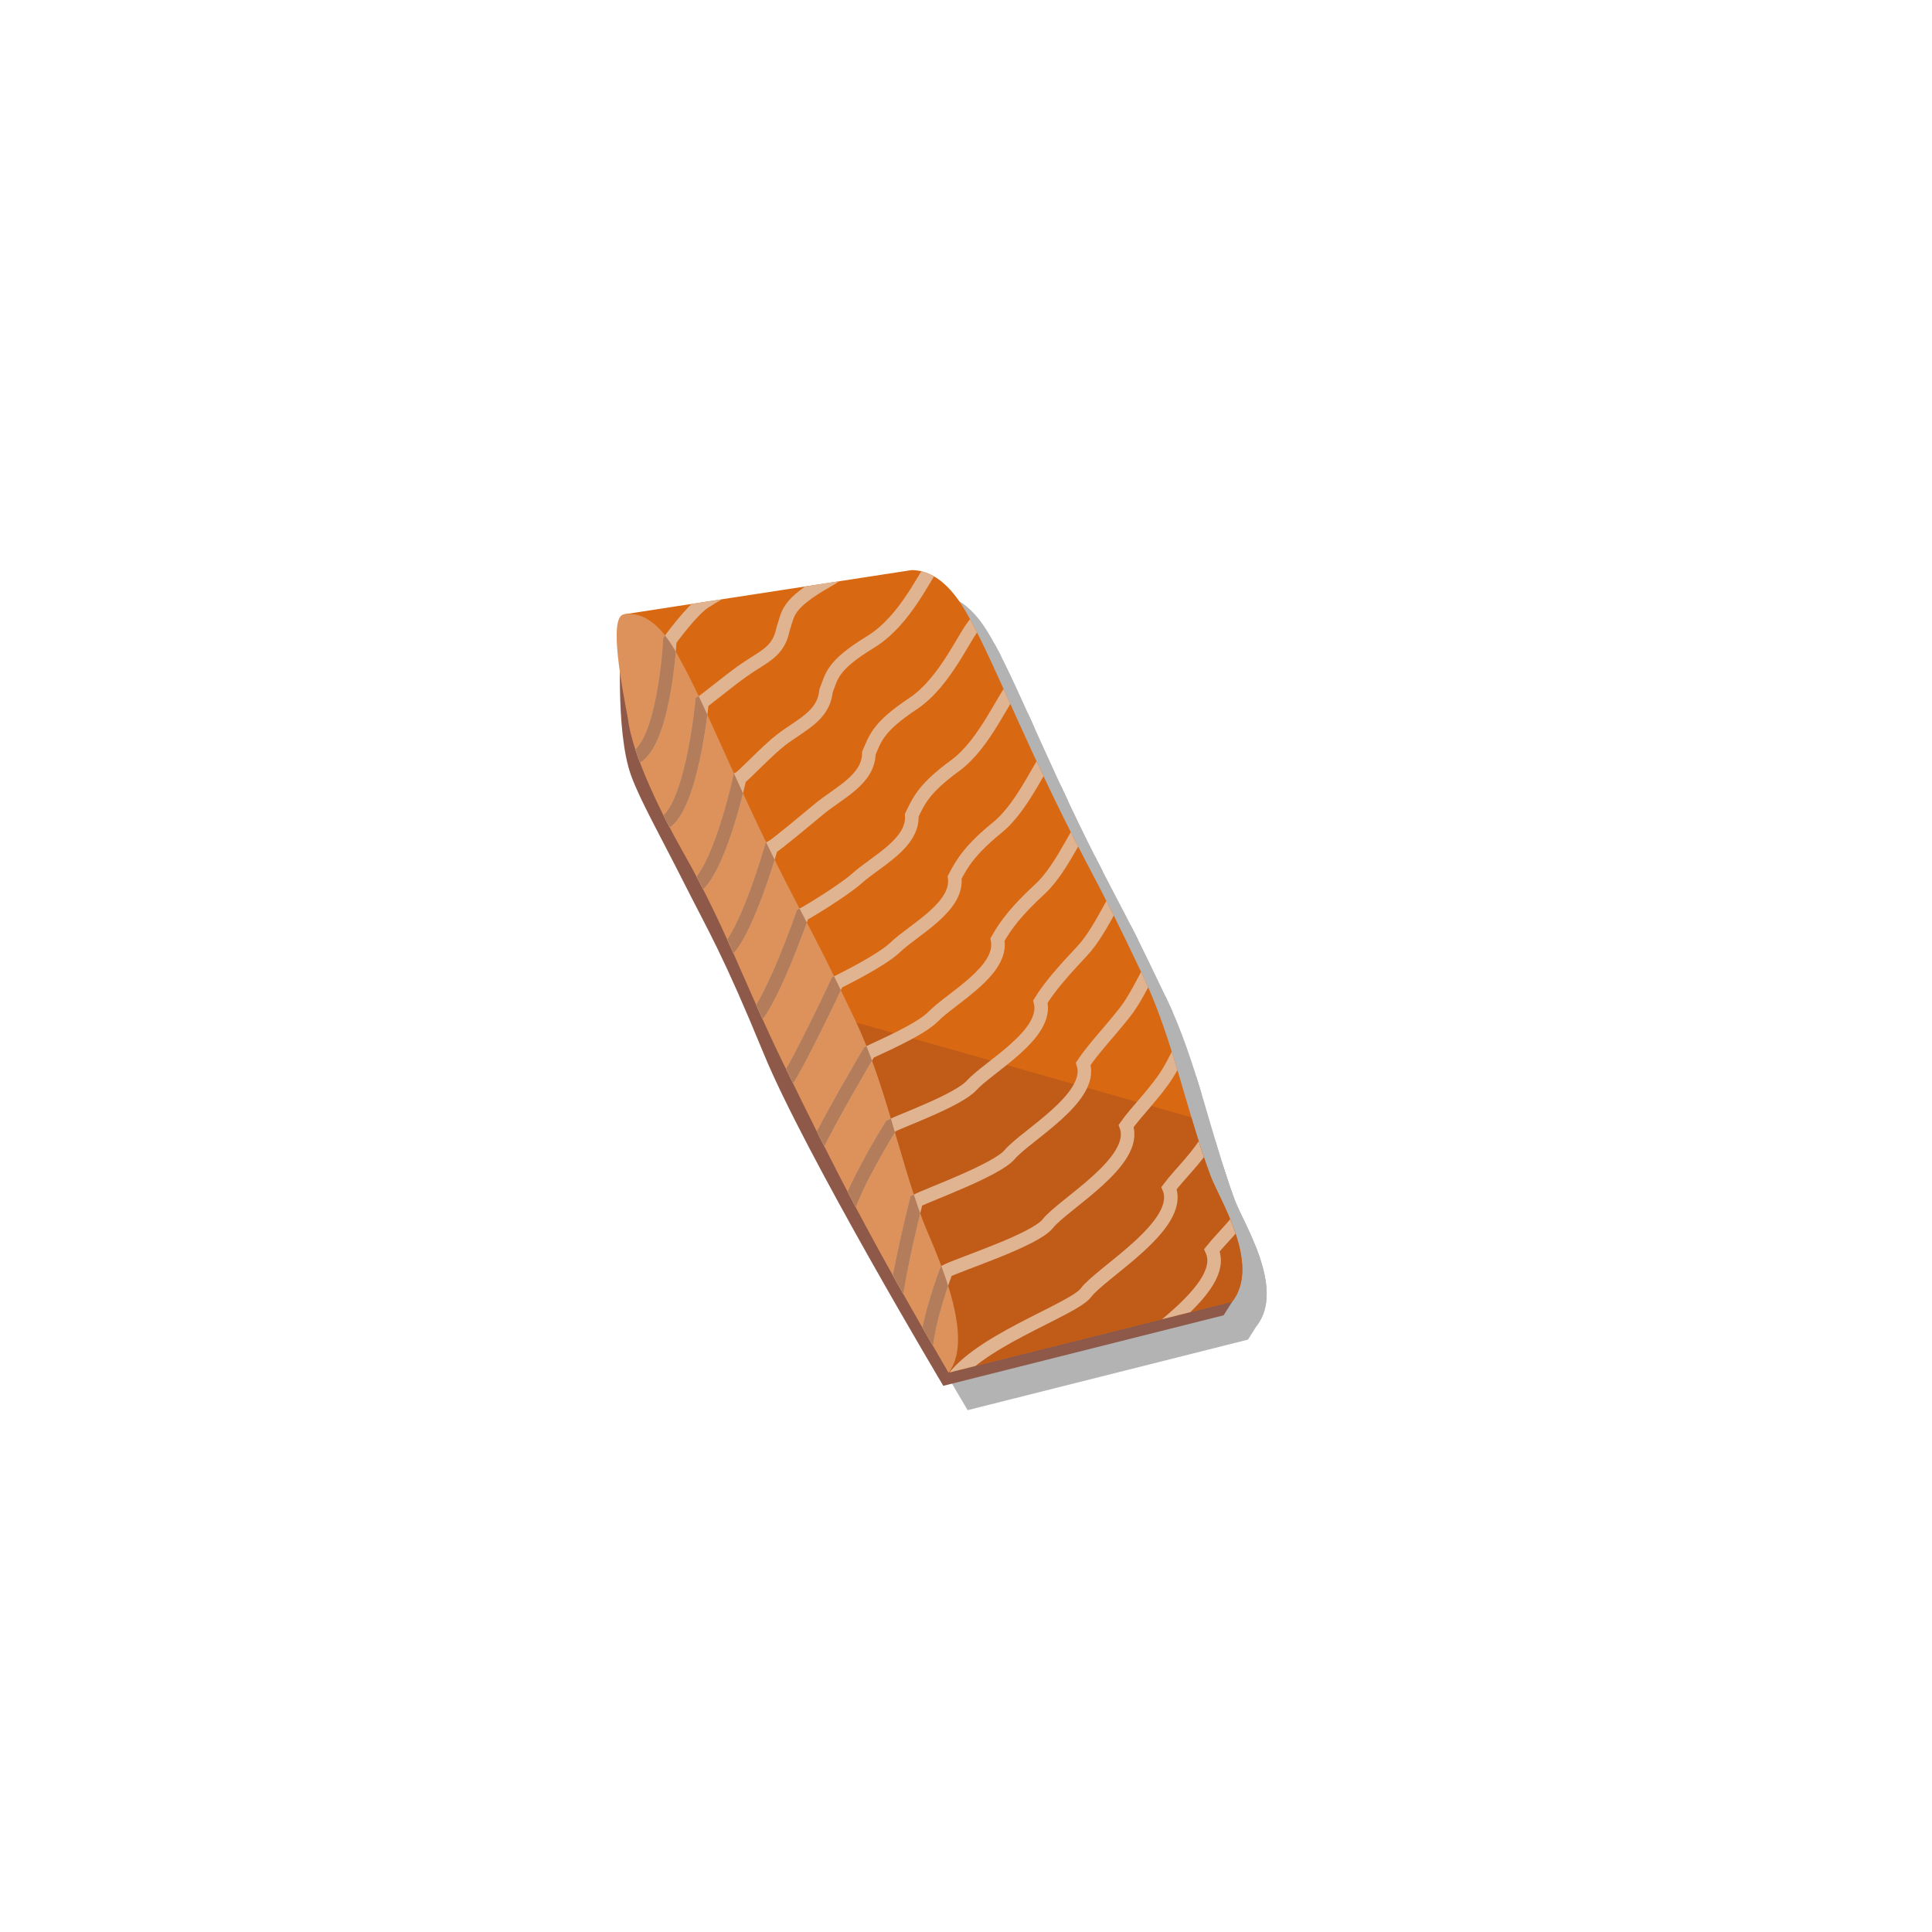 <?xml version="1.0" encoding="utf-8"?>
<!-- Generator: Adobe Illustrator 16.0.0, SVG Export Plug-In . SVG Version: 6.00 Build 0)  -->
<!DOCTYPE svg PUBLIC "-//W3C//DTD SVG 1.1//EN" "http://www.w3.org/Graphics/SVG/1.1/DTD/svg11.dtd">
<svg version="1.1" id="Ebene_1" xmlns="http://www.w3.org/2000/svg" xmlns:xlink="http://www.w3.org/1999/xlink" x="0px" y="0px"
	 width="450px" height="450px" viewBox="0 0 450 450" enable-background="new 0 0 450 450" xml:space="preserve">
<g>
	<g opacity="0.3">
		<g>
			<defs>
				<path id="SVGID_1_" d="M150.969,148.763l67.041-10.31c7.537,0.053,11.908,8.371,13.68,11.578
					c5.754,10.417,13.938,31.479,26.24,55.012c7.033,13.445,7.033,13.445,13.828,27.624c7.051,14.707,10.174,31.506,15.85,46.841
					c2.01,5.435,11.863,20.628,5.076,29.338l-66.08,16.548c-18.17-31.064-26.471-47.326-38.756-72.571
					c-8.408-17.281-13.396-31.646-22.891-48.343c-5.117-8.995-12.049-23.025-13.016-31.343
					C150.59,165.938,147.326,149.325,150.969,148.763z"/>
			</defs>
			<clipPath id="SVGID_2_">
				<use xlink:href="#SVGID_1_"  overflow="visible"/>
			</clipPath>
		</g>
		<g>
			<defs>
				<path id="SVGID_3_" d="M151.942,173.137c-1.352-7.199-4.615-23.813-0.973-24.374c7.482-1.149,11.91,8.373,13.682,11.578
					c5.752,10.418,13.936,31.479,26.24,55.013c7.033,13.444,7.033,13.444,13.828,27.625c7.051,14.705,10.176,31.505,15.85,46.84
					c2.008,5.434,12.822,26.863,6.035,35.575c-18.17-31.064-26.471-47.326-38.756-72.571c-8.408-17.281-13.396-31.646-22.891-48.343
					C159.84,195.485,152.908,181.455,151.942,173.137z"/>
			</defs>
			<clipPath id="SVGID_4_">
				<use xlink:href="#SVGID_3_"  overflow="visible"/>
			</clipPath>
			<g clip-path="url(#SVGID_4_)">
				<defs>
					<path id="SVGID_5_" d="M150.969,148.763l67.041-10.31c7.537,0.053,11.908,8.371,13.68,11.578
						c5.754,10.417,13.938,31.479,26.24,55.012c7.033,13.445,7.033,13.445,13.828,27.624c7.051,14.707,10.174,31.506,15.85,46.841
						c2.01,5.435,11.863,20.628,5.076,29.338l-66.08,16.548c-18.17-31.064-26.471-47.326-38.756-72.571
						c-8.408-17.281-13.396-31.646-22.891-48.343c-5.117-8.995-12.049-23.025-13.016-31.343
						C150.59,165.938,147.326,149.325,150.969,148.763z"/>
				</defs>
				<clipPath id="SVGID_6_">
					<use xlink:href="#SVGID_5_"  overflow="visible"/>
				</clipPath>
			</g>
		</g>
		<g>
			<defs>
				<path id="SVGID_7_" d="M150.969,148.763l67.041-10.31c7.537,0.053,11.908,8.371,13.68,11.578
					c5.754,10.417,13.938,31.479,26.24,55.012c7.033,13.445,7.033,13.445,13.828,27.624c7.051,14.707,10.174,31.506,15.85,46.841
					c2.01,5.435,11.863,20.628,5.076,29.338l-66.08,16.548c-18.17-31.064-26.471-47.326-38.756-72.571
					c-8.408-17.281-13.396-31.646-22.891-48.343c-5.117-8.995-12.049-23.025-13.016-31.343
					C150.59,165.938,147.326,149.325,150.969,148.763z"/>
			</defs>
			<clipPath id="SVGID_8_">
				<use xlink:href="#SVGID_7_"  overflow="visible"/>
			</clipPath>
		</g>
		<g>
			<defs>
				<path id="SVGID_9_" d="M151.942,173.137c-1.352-7.199-4.615-23.813-0.973-24.374c7.482-1.149,11.91,8.373,13.682,11.578
					c5.752,10.418,13.936,31.479,26.24,55.013c7.033,13.444,7.033,13.444,13.828,27.625c7.051,14.705,10.176,31.505,15.85,46.84
					c2.008,5.434,12.822,26.863,6.035,35.575c-18.17-31.064-26.471-47.326-38.756-72.571c-8.408-17.281-13.396-31.646-22.891-48.343
					C159.84,195.485,152.908,181.455,151.942,173.137z"/>
			</defs>
			<clipPath id="SVGID_10_">
				<use xlink:href="#SVGID_9_"  overflow="visible"/>
			</clipPath>
			<g clip-path="url(#SVGID_10_)">
				<defs>
					<path id="SVGID_11_" d="M150.969,148.763l67.041-10.31c7.537,0.053,11.908,8.371,13.68,11.578
						c5.754,10.417,13.938,31.479,26.24,55.012c7.033,13.445,7.033,13.445,13.828,27.624c7.051,14.707,10.174,31.506,15.85,46.841
						c2.01,5.435,11.863,20.628,5.076,29.338l-66.08,16.548c-18.17-31.064-26.471-47.326-38.756-72.571
						c-8.408-17.281-13.396-31.646-22.891-48.343c-5.117-8.995-12.049-23.025-13.016-31.343
						C150.59,165.938,147.326,149.325,150.969,148.763z"/>
				</defs>
				<clipPath id="SVGID_12_">
					<use xlink:href="#SVGID_11_"  overflow="visible"/>
				</clipPath>
			</g>
		</g>
		<g>
			<defs>
				<path id="SVGID_13_" d="M150.969,148.763l67.041-10.31c7.537,0.053,11.908,8.371,13.68,11.578
					c5.754,10.417,13.938,31.479,26.24,55.012c7.033,13.445,7.033,13.445,13.828,27.624c7.051,14.707,10.174,31.506,15.85,46.841
					c2.01,5.435,11.863,20.628,5.076,29.338l-66.08,16.548c-18.17-31.064-26.471-47.326-38.756-72.571
					c-8.408-17.281-13.396-31.646-22.891-48.343c-5.117-8.995-12.049-23.025-13.016-31.343
					C150.59,165.938,147.326,149.325,150.969,148.763z"/>
			</defs>
			<clipPath id="SVGID_14_">
				<use xlink:href="#SVGID_13_"  overflow="visible"/>
			</clipPath>
		</g>
		<g>
			<defs>
				<path id="SVGID_15_" d="M151.942,173.137c-1.352-7.199-4.615-23.813-0.973-24.374c7.482-1.149,11.91,8.373,13.682,11.578
					c5.752,10.418,13.936,31.479,26.24,55.013c7.033,13.444,7.033,13.444,13.828,27.625c7.051,14.705,10.176,31.505,15.85,46.84
					c2.008,5.434,12.822,26.863,6.035,35.575c-18.17-31.064-26.471-47.326-38.756-72.571c-8.408-17.281-13.396-31.646-22.891-48.343
					C159.84,195.485,152.908,181.455,151.942,173.137z"/>
			</defs>
			<clipPath id="SVGID_16_">
				<use xlink:href="#SVGID_15_"  overflow="visible"/>
			</clipPath>
			<g clip-path="url(#SVGID_16_)">
				<defs>
					<path id="SVGID_17_" d="M150.969,148.763l67.041-10.31c7.537,0.053,11.908,8.371,13.68,11.578
						c5.754,10.417,13.938,31.479,26.24,55.012c7.033,13.445,7.033,13.445,13.828,27.624c7.051,14.707,10.174,31.506,15.85,46.841
						c2.01,5.435,11.863,20.628,5.076,29.338l-66.08,16.548c-18.17-31.064-26.471-47.326-38.756-72.571
						c-8.408-17.281-13.396-31.646-22.891-48.343c-5.117-8.995-12.049-23.025-13.016-31.343
						C150.59,165.938,147.326,149.325,150.969,148.763z"/>
				</defs>
				<clipPath id="SVGID_18_">
					<use xlink:href="#SVGID_17_"  overflow="visible"/>
				</clipPath>
			</g>
		</g>
		<g>
			<defs>
				<path id="SVGID_19_" d="M150.969,148.763l67.041-10.31c7.537,0.053,11.908,8.371,13.68,11.578
					c5.754,10.417,13.938,31.479,26.24,55.012c7.033,13.445,7.033,13.445,13.828,27.624c7.051,14.707,10.174,31.506,15.85,46.841
					c2.01,5.435,11.863,20.628,5.076,29.338l-66.08,16.548c-18.17-31.064-26.471-47.326-38.756-72.571
					c-8.408-17.281-13.396-31.646-22.891-48.343c-5.117-8.995-12.049-23.025-13.016-31.343
					C150.59,165.938,147.326,149.325,150.969,148.763z"/>
			</defs>
			<clipPath id="SVGID_20_">
				<use xlink:href="#SVGID_19_"  overflow="visible"/>
			</clipPath>
		</g>
		<g>
			<defs>
				<path id="SVGID_21_" d="M151.942,173.137c-1.352-7.199-4.615-23.813-0.973-24.374c7.482-1.149,11.91,8.373,13.682,11.578
					c5.752,10.418,13.936,31.479,26.24,55.013c7.033,13.444,7.033,13.444,13.828,27.625c7.051,14.705,10.176,31.505,15.85,46.84
					c2.008,5.434,12.822,26.863,6.035,35.575c-18.17-31.064-26.471-47.326-38.756-72.571c-8.408-17.281-13.396-31.646-22.891-48.343
					C159.84,195.485,152.908,181.455,151.942,173.137z"/>
			</defs>
			<clipPath id="SVGID_22_">
				<use xlink:href="#SVGID_21_"  overflow="visible"/>
			</clipPath>
			<g clip-path="url(#SVGID_22_)">
				<defs>
					<path id="SVGID_23_" d="M150.969,148.763l67.041-10.31c7.537,0.053,11.908,8.371,13.68,11.578
						c5.754,10.417,13.938,31.479,26.24,55.012c7.033,13.445,7.033,13.445,13.828,27.624c7.051,14.707,10.174,31.506,15.85,46.841
						c2.01,5.435,11.863,20.628,5.076,29.338l-66.08,16.548c-18.17-31.064-26.471-47.326-38.756-72.571
						c-8.408-17.281-13.396-31.646-22.891-48.343c-5.117-8.995-12.049-23.025-13.016-31.343
						C150.59,165.938,147.326,149.325,150.969,148.763z"/>
				</defs>
				<clipPath id="SVGID_24_">
					<use xlink:href="#SVGID_23_"  overflow="visible"/>
				</clipPath>
			</g>
		</g>
		<path d="M292.684,308.846l-2.008,3.181l-65.295,16.427c0,0-32.256-54.085-41.818-77.349
			c-9.563-23.265-12.707-28.155-18.449-39.546c-5.742-11.392-10.318-19.42-12.432-25.197c-3.832-10.507-2.354-32.68-2.354-32.68
			L292.684,308.846z"/>
		<path d="M218.01,138.454c7.537,0.053,11.908,8.371,13.68,11.578c5.754,10.417,13.938,31.479,26.24,55.012
			c7.033,13.445,7.033,13.445,13.828,27.624c7.051,14.707,10.174,31.506,15.85,46.841c2.01,5.435,11.863,20.628,5.076,29.338
			l-66.08,16.548l-75.635-176.631L218.01,138.454z"/>
		<path d="M283.168,265.915c1.371,4.595,2.797,9.156,4.439,13.594c2.01,5.435,11.863,20.628,5.076,29.338l-66.08,16.548
			l-36.777-85.888L283.168,265.915z"/>
		<path d="M151.942,173.137c-1.352-7.199-4.615-23.813-0.973-24.374c7.482-1.149,11.91,8.373,13.682,11.578
			c5.752,10.418,13.936,31.479,26.24,55.013c7.033,13.444,7.033,13.444,13.828,27.625c7.051,14.705,10.176,31.505,15.85,46.84
			c2.008,5.434,12.822,26.863,6.035,35.575c-18.17-31.064-26.471-47.326-38.756-72.571c-8.408-17.281-13.396-31.646-22.891-48.343
			C159.84,195.485,152.908,181.455,151.942,173.137z"/>
		<g>
			<defs>
				<path id="SVGID_25_" d="M150.969,148.763l67.041-10.31c7.537,0.053,11.908,8.371,13.68,11.578
					c5.754,10.417,13.938,31.479,26.24,55.012c7.033,13.445,7.033,13.445,13.828,27.624c7.051,14.707,10.174,31.506,15.85,46.841
					c2.01,5.435,11.863,20.628,5.076,29.338l-66.08,16.548c-18.17-31.064-26.471-47.326-38.756-72.571
					c-8.408-17.281-13.396-31.646-22.891-48.343c-5.117-8.995-12.049-23.025-13.016-31.343
					C150.59,165.938,147.326,149.325,150.969,148.763z"/>
			</defs>
			<clipPath id="SVGID_26_">
				<use xlink:href="#SVGID_25_"  overflow="visible"/>
			</clipPath>
			<path clip-path="url(#SVGID_26_)" fill="none" stroke="#000000" stroke-width="3.155" stroke-miterlimit="10" d="
				M205.108,107.985c-2.105,2.459-6.604,13.289-16.441,18.458c-10.832,5.69-9.482,7.715-10.58,11.231
				c-1.615,5.178-3.154,4.847-8.314,8.196c-3.07,1.993-8.08,8.949-8.08,8.949s-1.361,26.554-9.334,27.777"/>
			<path clip-path="url(#SVGID_26_)" fill="none" stroke="#000000" stroke-width="3.155" stroke-miterlimit="10" d="
				M214.414,122.22c-2.289,2.548-6.744,13.462-15.879,18.61c-9.928,5.596-9.229,7.825-10.463,11.316
				c-1.102,5.518-4.441,6.293-9.418,9.814c-3.076,2.177-9.104,7.085-9.477,7.272c0,0-2.529,26.484-9.596,28.466"/>
			<path clip-path="url(#SVGID_26_)" fill="none" stroke="#000000" stroke-width="3.155" stroke-miterlimit="10" d="
				M223.717,136.46c-2.471,2.631-6.883,13.621-15.313,18.757c-9.02,5.494-8.979,7.936-10.344,11.402
				c-0.586,5.859-5.727,7.75-10.523,11.435c-3.082,2.366-8.836,8.471-9.584,8.848c0,0-4.986,23.161-11.148,25.9"/>
			<path clip-path="url(#SVGID_26_)" fill="none" stroke="#000000" stroke-width="3.155" stroke-miterlimit="10" d="
				M233.02,150.697c-2.652,2.718-7.018,13.78-14.746,18.907c-8.115,5.383-8.729,8.046-10.225,11.488
				c-0.074,6.2-7.006,9.215-11.631,13.052c-3.082,2.56-9.994,8.352-11.111,8.915c0,0-6.023,21.349-11.275,24.84"/>
			<path clip-path="url(#SVGID_26_)" fill="none" stroke="#000000" stroke-width="3.155" stroke-miterlimit="10" d="
				M242.324,164.934c-2.836,2.803-7.154,13.932-14.184,19.06c-7.209,5.26-8.475,8.153-10.105,11.571
				c0.441,6.543-8.283,10.689-12.734,14.672c-3.086,2.758-11.227,7.72-12.713,8.473c0,0-6.988,20.043-11.332,24.29"/>
			<path clip-path="url(#SVGID_26_)" fill="none" stroke="#000000" stroke-width="3.155" stroke-miterlimit="10" d="
				M251.629,179.172c-3.018,2.891-7.291,14.067-13.619,19.208c-6.305,5.127-8.225,8.268-9.988,11.658
				c0.953,6.884-9.553,12.168-13.838,16.29c-3.084,2.964-11.684,7.221-13.545,8.162c0,0-8.719,18.608-12.158,23.609"/>
			<path clip-path="url(#SVGID_26_)" fill="none" stroke="#000000" stroke-width="3.155" stroke-miterlimit="10" d="
				M260.932,193.408c-3.197,2.978-7.43,14.192-13.053,19.359c-5.412,4.976-7.975,8.378-9.869,11.743
				c1.467,7.225-10.816,13.652-14.941,17.908c-3.078,3.168-12.775,7.253-15.006,8.383c0,0-9.826,16.643-12.357,22.397"/>
			<path clip-path="url(#SVGID_26_)" fill="none" stroke="#000000" stroke-width="3.155" stroke-miterlimit="10" d="
				M270.235,207.646c-3.377,3.062-7.574,14.296-12.486,19.507c-4.525,4.805-7.723,8.491-9.752,11.826
				c1.982,7.569-12.076,15.146-16.047,19.528c-3.07,3.382-16.188,8.114-18.793,9.432c0,0-8.602,13.849-10.229,20.358"/>
			<path clip-path="url(#SVGID_26_)" fill="none" stroke="#000000" stroke-width="3.155" stroke-miterlimit="10" d="
				M279.541,221.881c-3.563,3.15-7.742,14.386-11.924,19.662c-3.66,4.614-7.473,8.598-9.633,11.91
				c2.492,7.91-13.332,16.641-17.152,21.147c-3.051,3.595-18.764,9.26-21.738,10.766c0,0-4.148,16.525-4.861,23.789"/>
			<path clip-path="url(#SVGID_26_)" fill="none" stroke="#000000" stroke-width="3.155" stroke-miterlimit="10" d="
				M288.846,236.122c-3.744,3.233-7.939,14.446-11.363,19.808c-2.813,4.406-7.215,8.71-9.512,11.997
				c3.008,8.251-14.578,18.135-18.26,22.764c-3.031,3.814-20.293,9.328-23.637,11.022c0,0-5.049,12.964-4.859,20.984"/>
			<path clip-path="url(#SVGID_26_)" fill="none" stroke="#000000" stroke-width="3.155" stroke-miterlimit="10" d="
				M298.149,250.356c-3.926,3.324-8.18,14.497-10.797,19.959c-2.004,4.19-6.963,8.82-9.393,12.085
				c3.521,8.592-15.824,19.632-19.365,24.382c-3.002,4.033-26.762,11.731-32.01,21.714c0,0-9.252-4.724-8.154,4.049"/>
			<path clip-path="url(#SVGID_26_)" fill="none" stroke="#000000" stroke-width="3.155" stroke-miterlimit="10" d="
				M307.451,264.596c-4.105,3.405-8.496,14.545-10.23,20.107c-1.238,3.981-6.711,8.932-9.273,12.168
				c4.033,8.935-17.063,21.133-20.471,26.001c-2.977,4.254-24.912,9.706-29.002,11.775c0,0-8.654,4.522-6.645,14.052"/>
		</g>
		<g>
			<defs>
				<path id="SVGID_27_" d="M151.942,173.137c-1.352-7.199-4.615-23.813-0.973-24.374c7.482-1.149,11.91,8.373,13.682,11.578
					c5.752,10.418,13.936,31.479,26.24,55.013c7.033,13.444,7.033,13.444,13.828,27.625c7.051,14.705,10.176,31.505,15.85,46.84
					c2.008,5.434,12.822,26.863,6.035,35.575c-18.17-31.064-26.471-47.326-38.756-72.571c-8.408-17.281-13.396-31.646-22.891-48.343
					C159.84,195.485,152.908,181.455,151.942,173.137z"/>
			</defs>
			<clipPath id="SVGID_28_">
				<use xlink:href="#SVGID_27_"  overflow="visible"/>
			</clipPath>
			<g clip-path="url(#SVGID_28_)">
				<defs>
					<path id="SVGID_29_" d="M150.969,148.763l67.041-10.31c7.537,0.053,11.908,8.371,13.68,11.578
						c5.754,10.417,13.938,31.479,26.24,55.012c7.033,13.445,7.033,13.445,13.828,27.624c7.051,14.707,10.174,31.506,15.85,46.841
						c2.01,5.435,11.863,20.628,5.076,29.338l-66.08,16.548c-18.17-31.064-26.471-47.326-38.756-72.571
						c-8.408-17.281-13.396-31.646-22.891-48.343c-5.117-8.995-12.049-23.025-13.016-31.343
						C150.59,165.938,147.326,149.325,150.969,148.763z"/>
				</defs>
				<clipPath id="SVGID_30_">
					<use xlink:href="#SVGID_29_"  overflow="visible"/>
				</clipPath>
				<path clip-path="url(#SVGID_30_)" fill="none" stroke="#000000" stroke-width="3.155" stroke-miterlimit="10" d="
					M205.108,107.985c-2.105,2.459-6.604,13.289-16.441,18.458c-10.832,5.69-9.482,7.715-10.58,11.231
					c-1.615,5.178-3.154,4.847-8.314,8.196c-3.07,1.993-8.08,8.949-8.08,8.949s-1.361,26.554-9.334,27.777"/>
				<path clip-path="url(#SVGID_30_)" fill="none" stroke="#000000" stroke-width="3.155" stroke-miterlimit="10" d="
					M214.414,122.22c-2.289,2.548-6.744,13.462-15.879,18.61c-9.928,5.596-9.229,7.825-10.463,11.316
					c-1.102,5.518-4.441,6.293-9.418,9.814c-3.076,2.177-9.104,7.085-9.477,7.272c0,0-2.529,26.484-9.596,28.466"/>
				<path clip-path="url(#SVGID_30_)" fill="none" stroke="#000000" stroke-width="3.155" stroke-miterlimit="10" d="
					M223.717,136.46c-2.471,2.631-6.883,13.621-15.313,18.757c-9.02,5.494-8.979,7.936-10.344,11.402
					c-0.586,5.859-5.727,7.75-10.523,11.435c-3.082,2.366-8.836,8.471-9.584,8.848c0,0-4.986,23.161-11.148,25.9"/>
				<path clip-path="url(#SVGID_30_)" fill="none" stroke="#000000" stroke-width="3.155" stroke-miterlimit="10" d="
					M233.02,150.697c-2.652,2.718-7.018,13.78-14.746,18.907c-8.115,5.383-8.729,8.046-10.225,11.488
					c-0.074,6.2-7.006,9.215-11.631,13.052c-3.082,2.56-9.994,8.352-11.111,8.915c0,0-6.023,21.349-11.275,24.84"/>
				<path clip-path="url(#SVGID_30_)" fill="none" stroke="#000000" stroke-width="3.155" stroke-miterlimit="10" d="
					M242.324,164.934c-2.836,2.803-7.154,13.932-14.184,19.06c-7.209,5.26-8.475,8.153-10.105,11.571
					c0.441,6.543-8.283,10.689-12.734,14.672c-3.086,2.758-11.227,7.72-12.713,8.473c0,0-6.988,20.043-11.332,24.29"/>
				<path clip-path="url(#SVGID_30_)" fill="none" stroke="#000000" stroke-width="3.155" stroke-miterlimit="10" d="
					M251.629,179.172c-3.018,2.891-7.291,14.067-13.619,19.208c-6.305,5.127-8.225,8.268-9.988,11.658
					c0.953,6.884-9.553,12.168-13.838,16.29c-3.084,2.964-11.684,7.221-13.545,8.162c0,0-8.719,18.608-12.158,23.609"/>
				<path clip-path="url(#SVGID_30_)" fill="none" stroke="#000000" stroke-width="3.155" stroke-miterlimit="10" d="
					M260.932,193.408c-3.197,2.978-7.43,14.192-13.053,19.359c-5.412,4.976-7.975,8.378-9.869,11.743
					c1.467,7.225-10.816,13.652-14.941,17.908c-3.078,3.168-12.775,7.253-15.006,8.383c0,0-9.826,16.643-12.357,22.397"/>
				<path clip-path="url(#SVGID_30_)" fill="none" stroke="#000000" stroke-width="3.155" stroke-miterlimit="10" d="
					M270.235,207.646c-3.377,3.062-7.574,14.296-12.486,19.507c-4.525,4.805-7.723,8.491-9.752,11.826
					c1.982,7.569-12.076,15.146-16.047,19.528c-3.07,3.382-16.188,8.114-18.793,9.432c0,0-8.602,13.849-10.229,20.358"/>
				<path clip-path="url(#SVGID_30_)" fill="none" stroke="#000000" stroke-width="3.155" stroke-miterlimit="10" d="
					M279.541,221.881c-3.563,3.15-7.742,14.386-11.924,19.662c-3.66,4.614-7.473,8.598-9.633,11.91
					c2.492,7.91-13.332,16.641-17.152,21.147c-3.051,3.595-18.764,9.26-21.738,10.766c0,0-4.148,16.525-4.861,23.789"/>
				<path clip-path="url(#SVGID_30_)" fill="none" stroke="#000000" stroke-width="3.155" stroke-miterlimit="10" d="
					M288.846,236.122c-3.744,3.233-7.939,14.446-11.363,19.808c-2.813,4.406-7.215,8.71-9.512,11.997
					c3.008,8.251-14.578,18.135-18.26,22.764c-3.031,3.814-20.293,9.328-23.637,11.022c0,0-5.049,12.964-4.859,20.984"/>
				<path clip-path="url(#SVGID_30_)" fill="none" stroke="#000000" stroke-width="3.155" stroke-miterlimit="10" d="
					M298.149,250.356c-3.926,3.324-8.18,14.497-10.797,19.959c-2.004,4.19-6.963,8.82-9.393,12.085
					c3.521,8.592-15.824,19.632-19.365,24.382c-3.002,4.033-26.762,11.731-32.01,21.714c0,0-9.252-4.724-8.154,4.049"/>
				<path clip-path="url(#SVGID_30_)" fill="none" stroke="#000000" stroke-width="3.155" stroke-miterlimit="10" d="
					M307.451,264.596c-4.105,3.405-8.496,14.545-10.23,20.107c-1.238,3.981-6.711,8.932-9.273,12.168
					c4.033,8.935-17.063,21.133-20.471,26.001c-2.977,4.254-24.912,9.706-29.002,11.775c0,0-8.654,4.522-6.645,14.052"/>
			</g>
		</g>
		<g>
			<defs>
				<path id="SVGID_31_" d="M150.969,148.763l67.041-10.31c7.537,0.053,11.908,8.371,13.68,11.578
					c5.754,10.417,13.938,31.479,26.24,55.012c7.033,13.445,7.033,13.445,13.828,27.624c7.051,14.707,10.174,31.506,15.85,46.841
					c2.01,5.435,11.863,20.628,5.076,29.338l-66.08,16.548c-18.17-31.064-26.471-47.326-38.756-72.571
					c-8.408-17.281-13.396-31.646-22.891-48.343c-5.117-8.995-12.049-23.025-13.016-31.343
					C150.59,165.938,147.326,149.325,150.969,148.763z"/>
			</defs>
			<clipPath id="SVGID_32_">
				<use xlink:href="#SVGID_31_"  overflow="visible"/>
			</clipPath>
		</g>
		<g>
			<defs>
				<path id="SVGID_33_" d="M151.942,173.137c-1.352-7.199-4.615-23.813-0.973-24.374c7.482-1.149,11.91,8.373,13.682,11.578
					c5.752,10.418,13.936,31.479,26.24,55.013c7.033,13.444,7.033,13.444,13.828,27.625c7.051,14.705,10.176,31.505,15.85,46.84
					c2.008,5.434,12.822,26.863,6.035,35.575c-18.17-31.064-26.471-47.326-38.756-72.571c-8.408-17.281-13.396-31.646-22.891-48.343
					C159.84,195.485,152.908,181.455,151.942,173.137z"/>
			</defs>
			<clipPath id="SVGID_34_">
				<use xlink:href="#SVGID_33_"  overflow="visible"/>
			</clipPath>
			<g clip-path="url(#SVGID_34_)">
				<defs>
					<path id="SVGID_35_" d="M150.969,148.763l67.041-10.31c7.537,0.053,11.908,8.371,13.68,11.578
						c5.754,10.417,13.938,31.479,26.24,55.012c7.033,13.445,7.033,13.445,13.828,27.624c7.051,14.707,10.174,31.506,15.85,46.841
						c2.01,5.435,11.863,20.628,5.076,29.338l-66.08,16.548c-18.17-31.064-26.471-47.326-38.756-72.571
						c-8.408-17.281-13.396-31.646-22.891-48.343c-5.117-8.995-12.049-23.025-13.016-31.343
						C150.59,165.938,147.326,149.325,150.969,148.763z"/>
				</defs>
				<clipPath id="SVGID_36_">
					<use xlink:href="#SVGID_35_"  overflow="visible"/>
				</clipPath>
			</g>
		</g>
		<g>
			<defs>
				<path id="SVGID_37_" d="M150.969,148.763l67.041-10.31c7.537,0.053,11.908,8.371,13.68,11.578
					c5.754,10.417,13.938,31.479,26.24,55.012c7.033,13.445,7.033,13.445,13.828,27.624c7.051,14.707,10.174,31.506,15.85,46.841
					c2.01,5.435,11.863,20.628,5.076,29.338l-66.08,16.548c-18.17-31.064-26.471-47.326-38.756-72.571
					c-8.408-17.281-13.396-31.646-22.891-48.343c-5.117-8.995-12.049-23.025-13.016-31.343
					C150.59,165.938,147.326,149.325,150.969,148.763z"/>
			</defs>
			<clipPath id="SVGID_38_">
				<use xlink:href="#SVGID_37_"  overflow="visible"/>
			</clipPath>
		</g>
		<g>
			<defs>
				<path id="SVGID_39_" d="M151.942,173.137c-1.352-7.199-4.615-23.813-0.973-24.374c7.482-1.149,11.91,8.373,13.682,11.578
					c5.752,10.418,13.936,31.479,26.24,55.013c7.033,13.444,7.033,13.444,13.828,27.625c7.051,14.705,10.176,31.505,15.85,46.84
					c2.008,5.434,12.822,26.863,6.035,35.575c-18.17-31.064-26.471-47.326-38.756-72.571c-8.408-17.281-13.396-31.646-22.891-48.343
					C159.84,195.485,152.908,181.455,151.942,173.137z"/>
			</defs>
			<clipPath id="SVGID_40_">
				<use xlink:href="#SVGID_39_"  overflow="visible"/>
			</clipPath>
			<g clip-path="url(#SVGID_40_)">
				<defs>
					<path id="SVGID_41_" d="M150.969,148.763l67.041-10.31c7.537,0.053,11.908,8.371,13.68,11.578
						c5.754,10.417,13.938,31.479,26.24,55.012c7.033,13.445,7.033,13.445,13.828,27.624c7.051,14.707,10.174,31.506,15.85,46.841
						c2.01,5.435,11.863,20.628,5.076,29.338l-66.08,16.548c-18.17-31.064-26.471-47.326-38.756-72.571
						c-8.408-17.281-13.396-31.646-22.891-48.343c-5.117-8.995-12.049-23.025-13.016-31.343
						C150.59,165.938,147.326,149.325,150.969,148.763z"/>
				</defs>
				<clipPath id="SVGID_42_">
					<use xlink:href="#SVGID_41_"  overflow="visible"/>
				</clipPath>
			</g>
		</g>
		<g>
			<defs>
				<path id="SVGID_43_" d="M150.969,148.763l67.041-10.31c7.537,0.053,11.908,8.371,13.68,11.578
					c5.754,10.417,13.938,31.479,26.24,55.012c7.033,13.445,7.033,13.445,13.828,27.624c7.051,14.707,10.174,31.506,15.85,46.841
					c2.01,5.435,11.863,20.628,5.076,29.338l-66.08,16.548c-18.17-31.064-26.471-47.326-38.756-72.571
					c-8.408-17.281-13.396-31.646-22.891-48.343c-5.117-8.995-12.049-23.025-13.016-31.343
					C150.59,165.938,147.326,149.325,150.969,148.763z"/>
			</defs>
			<clipPath id="SVGID_44_">
				<use xlink:href="#SVGID_43_"  overflow="visible"/>
			</clipPath>
		</g>
		<g>
			<defs>
				<path id="SVGID_45_" d="M151.942,173.137c-1.352-7.199-4.615-23.813-0.973-24.374c7.482-1.149,11.91,8.373,13.682,11.578
					c5.752,10.418,13.936,31.479,26.24,55.013c7.033,13.444,7.033,13.444,13.828,27.625c7.051,14.705,10.176,31.505,15.85,46.84
					c2.008,5.434,12.822,26.863,6.035,35.575c-18.17-31.064-26.471-47.326-38.756-72.571c-8.408-17.281-13.396-31.646-22.891-48.343
					C159.84,195.485,152.908,181.455,151.942,173.137z"/>
			</defs>
			<clipPath id="SVGID_46_">
				<use xlink:href="#SVGID_45_"  overflow="visible"/>
			</clipPath>
			<g clip-path="url(#SVGID_46_)">
				<defs>
					<path id="SVGID_47_" d="M150.969,148.763l67.041-10.31c7.537,0.053,11.908,8.371,13.68,11.578
						c5.754,10.417,13.938,31.479,26.24,55.012c7.033,13.445,7.033,13.445,13.828,27.624c7.051,14.707,10.174,31.506,15.85,46.841
						c2.01,5.435,11.863,20.628,5.076,29.338l-66.08,16.548c-18.17-31.064-26.471-47.326-38.756-72.571
						c-8.408-17.281-13.396-31.646-22.891-48.343c-5.117-8.995-12.049-23.025-13.016-31.343
						C150.59,165.938,147.326,149.325,150.969,148.763z"/>
				</defs>
				<clipPath id="SVGID_48_">
					<use xlink:href="#SVGID_47_"  overflow="visible"/>
				</clipPath>
			</g>
		</g>
		<g>
			<defs>
				<path id="SVGID_49_" d="M150.969,148.763l67.041-10.31c7.537,0.053,11.908,8.371,13.68,11.578
					c5.754,10.417,13.938,31.479,26.24,55.012c7.033,13.445,7.033,13.445,13.828,27.624c7.051,14.707,10.174,31.506,15.85,46.841
					c2.01,5.435,11.863,20.628,5.076,29.338l-66.08,16.548c-18.17-31.064-26.471-47.326-38.756-72.571
					c-8.408-17.281-13.396-31.646-22.891-48.343c-5.117-8.995-12.049-23.025-13.016-31.343
					C150.59,165.938,147.326,149.325,150.969,148.763z"/>
			</defs>
			<clipPath id="SVGID_50_">
				<use xlink:href="#SVGID_49_"  overflow="visible"/>
			</clipPath>
		</g>
		<g>
			<defs>
				<path id="SVGID_51_" d="M151.942,173.137c-1.352-7.199-4.615-23.813-0.973-24.374c7.482-1.149,11.91,8.373,13.682,11.578
					c5.752,10.418,13.936,31.479,26.24,55.013c7.033,13.444,7.033,13.444,13.828,27.625c7.051,14.705,10.176,31.505,15.85,46.84
					c2.008,5.434,12.822,26.863,6.035,35.575c-18.17-31.064-26.471-47.326-38.756-72.571c-8.408-17.281-13.396-31.646-22.891-48.343
					C159.84,195.485,152.908,181.455,151.942,173.137z"/>
			</defs>
			<clipPath id="SVGID_52_">
				<use xlink:href="#SVGID_51_"  overflow="visible"/>
			</clipPath>
			<g clip-path="url(#SVGID_52_)">
				<defs>
					<path id="SVGID_53_" d="M150.969,148.763l67.041-10.31c7.537,0.053,11.908,8.371,13.68,11.578
						c5.754,10.417,13.938,31.479,26.24,55.012c7.033,13.445,7.033,13.445,13.828,27.624c7.051,14.707,10.174,31.506,15.85,46.841
						c2.01,5.435,11.863,20.628,5.076,29.338l-66.08,16.548c-18.17-31.064-26.471-47.326-38.756-72.571
						c-8.408-17.281-13.396-31.646-22.891-48.343c-5.117-8.995-12.049-23.025-13.016-31.343
						C150.59,165.938,147.326,149.325,150.969,148.763z"/>
				</defs>
				<clipPath id="SVGID_54_">
					<use xlink:href="#SVGID_53_"  overflow="visible"/>
				</clipPath>
			</g>
		</g>
	</g>
	<g>
		<g>
			<g>
				<g>
					<defs>
						<path id="SVGID_55_" d="M145.3,143.094l67.04-10.31c7.537,0.053,11.908,8.371,13.681,11.578
							c5.753,10.417,13.937,31.479,26.24,55.012c7.033,13.445,7.033,13.445,13.828,27.624c7.051,14.707,10.173,31.506,15.849,46.841
							c2.01,5.435,11.863,20.628,5.076,29.338l-66.08,16.548c-18.17-31.064-26.47-47.326-38.756-72.571
							c-8.408-17.281-13.396-31.646-22.891-48.343c-5.117-8.995-12.049-23.025-13.016-31.343
							C144.92,160.269,141.656,143.656,145.3,143.094z"/>
					</defs>
					<clipPath id="SVGID_56_">
						<use xlink:href="#SVGID_55_"  overflow="visible"/>
					</clipPath>
				</g>
				<g>
					<defs>
						<path id="SVGID_57_" d="M146.272,167.469c-1.352-7.199-4.615-23.813-0.972-24.374c7.481-1.149,11.909,8.373,13.681,11.578
							c5.752,10.418,13.936,31.479,26.24,55.013c7.033,13.444,7.033,13.444,13.829,27.625c7.051,14.705,10.175,31.505,15.849,46.84
							c2.009,5.434,12.822,26.863,6.035,35.575c-18.17-31.064-26.47-47.326-38.756-72.571
							c-8.408-17.281-13.396-31.646-22.891-48.343C154.17,189.816,147.239,175.786,146.272,167.469z"/>
					</defs>
					<clipPath id="SVGID_58_">
						<use xlink:href="#SVGID_57_"  overflow="visible"/>
					</clipPath>
					<g clip-path="url(#SVGID_58_)">
						<defs>
							<path id="SVGID_59_" d="M145.3,143.094l67.04-10.31c7.537,0.053,11.908,8.371,13.681,11.578
								c5.753,10.417,13.937,31.479,26.24,55.012c7.033,13.445,7.033,13.445,13.828,27.624
								c7.051,14.707,10.173,31.506,15.849,46.841c2.01,5.435,11.863,20.628,5.076,29.338l-66.08,16.548
								c-18.17-31.064-26.47-47.326-38.756-72.571c-8.408-17.281-13.396-31.646-22.891-48.343
								c-5.117-8.995-12.049-23.025-13.016-31.343C144.92,160.269,141.656,143.656,145.3,143.094z"/>
						</defs>
						<clipPath id="SVGID_60_">
							<use xlink:href="#SVGID_59_"  overflow="visible"/>
						</clipPath>
					</g>
				</g>
			</g>
			<g>
				<g>
					<defs>
						<path id="SVGID_61_" d="M145.3,143.094l67.04-10.31c7.537,0.053,11.908,8.371,13.681,11.578
							c5.753,10.417,13.937,31.479,26.24,55.012c7.033,13.445,7.033,13.445,13.828,27.624c7.051,14.707,10.173,31.506,15.849,46.841
							c2.01,5.435,11.863,20.628,5.076,29.338l-66.08,16.548c-18.17-31.064-26.47-47.326-38.756-72.571
							c-8.408-17.281-13.396-31.646-22.891-48.343c-5.117-8.995-12.049-23.025-13.016-31.343
							C144.92,160.269,141.656,143.656,145.3,143.094z"/>
					</defs>
					<clipPath id="SVGID_62_">
						<use xlink:href="#SVGID_61_"  overflow="visible"/>
					</clipPath>
				</g>
				<g>
					<defs>
						<path id="SVGID_63_" d="M146.272,167.469c-1.352-7.199-4.615-23.813-0.972-24.374c7.481-1.149,11.909,8.373,13.681,11.578
							c5.752,10.418,13.936,31.479,26.24,55.013c7.033,13.444,7.033,13.444,13.829,27.625c7.051,14.705,10.175,31.505,15.849,46.84
							c2.009,5.434,12.822,26.863,6.035,35.575c-18.17-31.064-26.47-47.326-38.756-72.571
							c-8.408-17.281-13.396-31.646-22.891-48.343C154.17,189.816,147.239,175.786,146.272,167.469z"/>
					</defs>
					<clipPath id="SVGID_64_">
						<use xlink:href="#SVGID_63_"  overflow="visible"/>
					</clipPath>
					<g clip-path="url(#SVGID_64_)">
						<defs>
							<path id="SVGID_65_" d="M145.3,143.094l67.04-10.31c7.537,0.053,11.908,8.371,13.681,11.578
								c5.753,10.417,13.937,31.479,26.24,55.012c7.033,13.445,7.033,13.445,13.828,27.624
								c7.051,14.707,10.173,31.506,15.849,46.841c2.01,5.435,11.863,20.628,5.076,29.338l-66.08,16.548
								c-18.17-31.064-26.47-47.326-38.756-72.571c-8.408-17.281-13.396-31.646-22.891-48.343
								c-5.117-8.995-12.049-23.025-13.016-31.343C144.92,160.269,141.656,143.656,145.3,143.094z"/>
						</defs>
						<clipPath id="SVGID_66_">
							<use xlink:href="#SVGID_65_"  overflow="visible"/>
						</clipPath>
					</g>
				</g>
			</g>
			<g>
				<g>
					<defs>
						<path id="SVGID_67_" d="M145.3,143.094l67.04-10.31c7.537,0.053,11.908,8.371,13.681,11.578
							c5.753,10.417,13.937,31.479,26.24,55.012c7.033,13.445,7.033,13.445,13.828,27.624c7.051,14.707,10.173,31.506,15.849,46.841
							c2.01,5.435,11.863,20.628,5.076,29.338l-66.08,16.548c-18.17-31.064-26.47-47.326-38.756-72.571
							c-8.408-17.281-13.396-31.646-22.891-48.343c-5.117-8.995-12.049-23.025-13.016-31.343
							C144.92,160.269,141.656,143.656,145.3,143.094z"/>
					</defs>
					<clipPath id="SVGID_68_">
						<use xlink:href="#SVGID_67_"  overflow="visible"/>
					</clipPath>
				</g>
				<g>
					<defs>
						<path id="SVGID_69_" d="M146.272,167.469c-1.352-7.199-4.615-23.813-0.972-24.374c7.481-1.149,11.909,8.373,13.681,11.578
							c5.752,10.418,13.936,31.479,26.24,55.013c7.033,13.444,7.033,13.444,13.829,27.625c7.051,14.705,10.175,31.505,15.849,46.84
							c2.009,5.434,12.822,26.863,6.035,35.575c-18.17-31.064-26.47-47.326-38.756-72.571
							c-8.408-17.281-13.396-31.646-22.891-48.343C154.17,189.816,147.239,175.786,146.272,167.469z"/>
					</defs>
					<clipPath id="SVGID_70_">
						<use xlink:href="#SVGID_69_"  overflow="visible"/>
					</clipPath>
					<g clip-path="url(#SVGID_70_)">
						<defs>
							<path id="SVGID_71_" d="M145.3,143.094l67.04-10.31c7.537,0.053,11.908,8.371,13.681,11.578
								c5.753,10.417,13.937,31.479,26.24,55.012c7.033,13.445,7.033,13.445,13.828,27.624
								c7.051,14.707,10.173,31.506,15.849,46.841c2.01,5.435,11.863,20.628,5.076,29.338l-66.08,16.548
								c-18.17-31.064-26.47-47.326-38.756-72.571c-8.408-17.281-13.396-31.646-22.891-48.343
								c-5.117-8.995-12.049-23.025-13.016-31.343C144.92,160.269,141.656,143.656,145.3,143.094z"/>
						</defs>
						<clipPath id="SVGID_72_">
							<use xlink:href="#SVGID_71_"  overflow="visible"/>
						</clipPath>
					</g>
				</g>
			</g>
		</g>
		<g>
			<g>
				<g>
					<defs>
						<path id="SVGID_73_" d="M145.3,143.094l67.04-10.31c7.537,0.053,11.908,8.371,13.681,11.578
							c5.753,10.417,13.937,31.479,26.24,55.012c7.033,13.445,7.033,13.445,13.828,27.624c7.051,14.707,10.173,31.506,15.849,46.841
							c2.01,5.435,11.863,20.628,5.076,29.338l-66.08,16.548c-18.17-31.064-26.47-47.326-38.756-72.571
							c-8.408-17.281-13.396-31.646-22.891-48.343c-5.117-8.995-12.049-23.025-13.016-31.343
							C144.92,160.269,141.656,143.656,145.3,143.094z"/>
					</defs>
					<clipPath id="SVGID_74_">
						<use xlink:href="#SVGID_73_"  overflow="visible"/>
					</clipPath>
				</g>
				<g>
					<defs>
						<path id="SVGID_75_" d="M146.272,167.469c-1.352-7.199-4.615-23.813-0.972-24.374c7.481-1.149,11.909,8.373,13.681,11.578
							c5.752,10.418,13.936,31.479,26.24,55.013c7.033,13.444,7.033,13.444,13.829,27.625c7.051,14.705,10.175,31.505,15.849,46.84
							c2.009,5.434,12.822,26.863,6.035,35.575c-18.17-31.064-26.47-47.326-38.756-72.571
							c-8.408-17.281-13.396-31.646-22.891-48.343C154.17,189.816,147.239,175.786,146.272,167.469z"/>
					</defs>
					<clipPath id="SVGID_76_">
						<use xlink:href="#SVGID_75_"  overflow="visible"/>
					</clipPath>
					<g clip-path="url(#SVGID_76_)">
						<defs>
							<path id="SVGID_77_" d="M145.3,143.094l67.04-10.31c7.537,0.053,11.908,8.371,13.681,11.578
								c5.753,10.417,13.937,31.479,26.24,55.012c7.033,13.445,7.033,13.445,13.828,27.624
								c7.051,14.707,10.173,31.506,15.849,46.841c2.01,5.435,11.863,20.628,5.076,29.338l-66.08,16.548
								c-18.17-31.064-26.47-47.326-38.756-72.571c-8.408-17.281-13.396-31.646-22.891-48.343
								c-5.117-8.995-12.049-23.025-13.016-31.343C144.92,160.269,141.656,143.656,145.3,143.094z"/>
						</defs>
						<clipPath id="SVGID_78_">
							<use xlink:href="#SVGID_77_"  overflow="visible"/>
						</clipPath>
					</g>
				</g>
			</g>
			<g>
				<path fill="#8E5949" d="M287.014,303.177l-2.008,3.181l-65.295,16.427c0,0-32.256-54.085-41.818-77.349
					c-9.563-23.265-12.707-28.155-18.448-39.546c-5.743-11.392-10.319-19.42-12.432-25.197c-3.833-10.507-2.354-32.68-2.354-32.68
					L287.014,303.177z"/>
				<path fill="#D96812" d="M212.34,132.785c7.537,0.053,11.908,8.371,13.681,11.578c5.753,10.417,13.937,31.479,26.24,55.012
					c7.033,13.445,7.033,13.445,13.828,27.624c7.051,14.707,10.173,31.506,15.849,46.841c2.01,5.435,11.863,20.628,5.076,29.338
					l-66.08,16.548L145.3,143.094L212.34,132.785z"/>
				<path fill="#C05C18" d="M277.498,260.246c1.371,4.595,2.798,9.156,4.439,13.594c2.01,5.435,11.863,20.628,5.076,29.338
					l-66.08,16.548l-36.777-85.888L277.498,260.246z"/>
				<path fill="#DD925B" d="M146.272,167.469c-1.352-7.199-4.615-23.813-0.972-24.374c7.481-1.149,11.909,8.373,13.681,11.578
					c5.752,10.418,13.936,31.479,26.24,55.013c7.033,13.444,7.033,13.444,13.829,27.625c7.051,14.705,10.175,31.505,15.849,46.84
					c2.009,5.434,12.822,26.863,6.035,35.575c-18.17-31.064-26.47-47.326-38.756-72.571c-8.408-17.281-13.396-31.646-22.891-48.343
					C154.17,189.816,147.239,175.786,146.272,167.469z"/>
				<g>
					<defs>
						<path id="SVGID_79_" d="M145.3,143.094l67.04-10.31c7.537,0.053,11.908,8.371,13.681,11.578
							c5.753,10.417,13.937,31.479,26.24,55.012c7.033,13.445,7.033,13.445,13.828,27.624c7.051,14.707,10.173,31.506,15.849,46.841
							c2.01,5.435,11.863,20.628,5.076,29.338l-66.08,16.548c-18.17-31.064-26.47-47.326-38.756-72.571
							c-8.408-17.281-13.396-31.646-22.891-48.343c-5.117-8.995-12.049-23.025-13.016-31.343
							C144.92,160.269,141.656,143.656,145.3,143.094z"/>
					</defs>
					<clipPath id="SVGID_80_">
						<use xlink:href="#SVGID_79_"  overflow="visible"/>
					</clipPath>
					<g clip-path="url(#SVGID_80_)">
						<path fill="none" stroke="#E0B391" stroke-width="3.155" stroke-miterlimit="10" d="M199.438,102.316
							c-2.104,2.459-6.603,13.289-16.441,18.458c-10.832,5.69-9.482,7.715-10.579,11.231c-1.616,5.178-3.154,4.847-8.315,8.196
							c-3.07,1.993-8.08,8.949-8.08,8.949s-1.361,26.554-9.334,27.777"/>
						<path fill="none" stroke="#E0B391" stroke-width="3.155" stroke-miterlimit="10" d="M208.744,116.552
							c-2.289,2.548-6.743,13.462-15.879,18.61c-9.928,5.596-9.229,7.825-10.463,11.316c-1.102,5.518-4.441,6.293-9.418,9.814
							c-3.076,2.177-9.103,7.085-9.477,7.272c0,0-2.529,26.484-9.596,28.466"/>
						<path fill="none" stroke="#E0B391" stroke-width="3.155" stroke-miterlimit="10" d="M218.047,130.791
							c-2.471,2.631-6.883,13.621-15.313,18.757c-9.019,5.494-8.979,7.936-10.344,11.402c-0.586,5.859-5.726,7.75-10.523,11.435
							c-3.082,2.366-8.836,8.471-9.584,8.848c0,0-4.985,23.161-11.148,25.9"/>
						<path fill="none" stroke="#E0B391" stroke-width="3.155" stroke-miterlimit="10" d="M227.35,145.028
							c-2.652,2.718-7.018,13.78-14.746,18.907c-8.115,5.383-8.729,8.046-10.225,11.488c-0.074,6.2-7.006,9.215-11.631,13.052
							c-3.082,2.56-9.994,8.352-11.111,8.915c0,0-6.023,21.349-11.274,24.84"/>
						<path fill="none" stroke="#E0B391" stroke-width="3.155" stroke-miterlimit="10" d="M236.655,159.265
							c-2.836,2.803-7.154,13.932-14.184,19.06c-7.209,5.26-8.475,8.153-10.105,11.571c0.442,6.543-8.282,10.689-12.734,14.672
							c-3.086,2.758-11.227,7.72-12.713,8.473c0,0-6.987,20.043-11.332,24.29"/>
						<path fill="none" stroke="#E0B391" stroke-width="3.155" stroke-miterlimit="10" d="M245.959,173.503
							c-3.018,2.891-7.291,14.067-13.619,19.208c-6.305,5.127-8.224,8.268-9.988,11.658c0.953,6.884-9.553,12.168-13.838,16.29
							c-3.084,2.964-11.684,7.221-13.545,8.162c0,0-8.719,18.608-12.158,23.609"/>
						<path fill="none" stroke="#E0B391" stroke-width="3.155" stroke-miterlimit="10" d="M255.262,187.739
							c-3.197,2.978-7.429,14.192-13.053,19.359c-5.411,4.976-7.975,8.378-9.868,11.743c1.467,7.225-10.817,13.652-14.942,17.908
							c-3.078,3.168-12.774,7.253-15.006,8.383c0,0-9.826,16.643-12.357,22.397"/>
						<path fill="none" stroke="#E0B391" stroke-width="3.155" stroke-miterlimit="10" d="M264.566,201.977
							c-3.378,3.062-7.575,14.296-12.487,19.507c-4.525,4.805-7.722,8.491-9.752,11.826c1.982,7.569-12.075,15.146-16.047,19.528
							c-3.069,3.382-16.188,8.114-18.793,9.432c0,0-8.602,13.849-10.229,20.358"/>
						<path fill="none" stroke="#E0B391" stroke-width="3.155" stroke-miterlimit="10" d="M273.871,216.212
							c-3.562,3.15-7.742,14.386-11.924,19.662c-3.66,4.614-7.472,8.598-9.633,11.91c2.492,7.91-13.331,16.641-17.152,21.147
							c-3.051,3.595-18.763,9.26-21.738,10.766c0,0-4.148,16.525-4.86,23.789"/>
						<path fill="none" stroke="#E0B391" stroke-width="3.155" stroke-miterlimit="10" d="M283.176,230.453
							c-3.744,3.233-7.938,14.446-11.362,19.808c-2.813,4.406-7.216,8.71-9.513,11.997c3.008,8.251-14.577,18.135-18.26,22.764
							c-3.03,3.814-20.293,9.328-23.637,11.022c0,0-5.049,12.964-4.858,20.984"/>
						<path fill="none" stroke="#E0B391" stroke-width="3.155" stroke-miterlimit="10" d="M292.479,244.687
							c-3.926,3.324-8.18,14.497-10.796,19.959c-2.005,4.19-6.963,8.82-9.394,12.085c3.521,8.592-15.823,19.632-19.365,24.382
							c-3.002,4.033-26.762,11.731-32.009,21.714c0,0-9.253-4.724-8.154,4.049"/>
						<path fill="none" stroke="#E0B391" stroke-width="3.155" stroke-miterlimit="10" d="M301.781,258.927
							c-4.105,3.405-8.496,14.545-10.229,20.107c-1.239,3.981-6.712,8.932-9.274,12.168c4.033,8.935-17.062,21.133-20.471,26.001
							c-2.976,4.254-24.911,9.706-29.001,11.775c0,0-8.655,4.522-6.646,14.052"/>
					</g>
				</g>
				<g>
					<defs>
						<path id="SVGID_81_" d="M146.272,167.469c-1.352-7.199-4.615-23.813-0.972-24.374c7.481-1.149,11.909,8.373,13.681,11.578
							c5.752,10.418,13.936,31.479,26.24,55.013c7.033,13.444,7.033,13.444,13.829,27.625c7.051,14.705,10.175,31.505,15.849,46.84
							c2.009,5.434,12.822,26.863,6.035,35.575c-18.17-31.064-26.47-47.326-38.756-72.571
							c-8.408-17.281-13.396-31.646-22.891-48.343C154.17,189.816,147.239,175.786,146.272,167.469z"/>
					</defs>
					<clipPath id="SVGID_82_">
						<use xlink:href="#SVGID_81_"  overflow="visible"/>
					</clipPath>
					<g clip-path="url(#SVGID_82_)">
						<defs>
							<path id="SVGID_83_" d="M145.3,143.094l67.04-10.31c7.537,0.053,11.908,8.371,13.681,11.578
								c5.753,10.417,13.937,31.479,26.24,55.012c7.033,13.445,7.033,13.445,13.828,27.624
								c7.051,14.707,10.173,31.506,15.849,46.841c2.01,5.435,11.863,20.628,5.076,29.338l-66.08,16.548
								c-18.17-31.064-26.47-47.326-38.756-72.571c-8.408-17.281-13.396-31.646-22.891-48.343
								c-5.117-8.995-12.049-23.025-13.016-31.343C144.92,160.269,141.656,143.656,145.3,143.094z"/>
						</defs>
						<clipPath id="SVGID_84_">
							<use xlink:href="#SVGID_83_"  overflow="visible"/>
						</clipPath>
						<g clip-path="url(#SVGID_84_)">
							<path fill="none" stroke="#B37D5B" stroke-width="3.155" stroke-miterlimit="10" d="M199.438,102.316
								c-2.104,2.459-6.603,13.289-16.441,18.458c-10.832,5.69-9.482,7.715-10.579,11.231c-1.616,5.178-3.154,4.847-8.315,8.196
								c-3.07,1.993-8.08,8.949-8.08,8.949s-1.361,26.554-9.334,27.777"/>
							<path fill="none" stroke="#B37D5B" stroke-width="3.155" stroke-miterlimit="10" d="M208.744,116.552
								c-2.289,2.548-6.743,13.462-15.879,18.61c-9.928,5.596-9.229,7.825-10.463,11.316c-1.102,5.518-4.441,6.293-9.418,9.814
								c-3.076,2.177-9.103,7.085-9.477,7.272c0,0-2.529,26.484-9.596,28.466"/>
							<path fill="none" stroke="#B37D5B" stroke-width="3.155" stroke-miterlimit="10" d="M218.047,130.791
								c-2.471,2.631-6.883,13.621-15.313,18.757c-9.019,5.494-8.979,7.936-10.344,11.402c-0.586,5.859-5.726,7.75-10.523,11.435
								c-3.082,2.366-8.836,8.471-9.584,8.848c0,0-4.985,23.161-11.148,25.9"/>
							<path fill="none" stroke="#B37D5B" stroke-width="3.155" stroke-miterlimit="10" d="M227.35,145.028
								c-2.652,2.718-7.018,13.78-14.746,18.907c-8.115,5.383-8.729,8.046-10.225,11.488c-0.074,6.2-7.006,9.215-11.631,13.052
								c-3.082,2.56-9.994,8.352-11.111,8.915c0,0-6.023,21.349-11.274,24.84"/>
							<path fill="none" stroke="#B37D5B" stroke-width="3.155" stroke-miterlimit="10" d="M236.655,159.265
								c-2.836,2.803-7.154,13.932-14.184,19.06c-7.209,5.26-8.475,8.153-10.105,11.571c0.442,6.543-8.282,10.689-12.734,14.672
								c-3.086,2.758-11.227,7.72-12.713,8.473c0,0-6.987,20.043-11.332,24.29"/>
							<path fill="none" stroke="#B37D5B" stroke-width="3.155" stroke-miterlimit="10" d="M245.959,173.503
								c-3.018,2.891-7.291,14.067-13.619,19.208c-6.305,5.127-8.224,8.268-9.988,11.658c0.953,6.884-9.553,12.168-13.838,16.29
								c-3.084,2.964-11.684,7.221-13.545,8.162c0,0-8.719,18.608-12.158,23.609"/>
							<path fill="none" stroke="#B37D5B" stroke-width="3.155" stroke-miterlimit="10" d="M255.262,187.739
								c-3.197,2.978-7.429,14.192-13.053,19.359c-5.411,4.976-7.975,8.378-9.868,11.743c1.467,7.225-10.817,13.652-14.942,17.908
								c-3.078,3.168-12.774,7.253-15.006,8.383c0,0-9.826,16.643-12.357,22.397"/>
							<path fill="none" stroke="#B37D5B" stroke-width="3.155" stroke-miterlimit="10" d="M264.566,201.977
								c-3.378,3.062-7.575,14.296-12.487,19.507c-4.525,4.805-7.722,8.491-9.752,11.826c1.982,7.569-12.075,15.146-16.047,19.528
								c-3.069,3.382-16.188,8.114-18.793,9.432c0,0-8.602,13.849-10.229,20.358"/>
							<path fill="none" stroke="#B37D5B" stroke-width="3.155" stroke-miterlimit="10" d="M273.871,216.212
								c-3.562,3.15-7.742,14.386-11.924,19.662c-3.66,4.614-7.472,8.598-9.633,11.91c2.492,7.91-13.331,16.641-17.152,21.147
								c-3.051,3.595-18.763,9.26-21.738,10.766c0,0-4.148,16.525-4.86,23.789"/>
							<path fill="none" stroke="#B37D5B" stroke-width="3.155" stroke-miterlimit="10" d="M283.176,230.453
								c-3.744,3.233-7.938,14.446-11.362,19.808c-2.813,4.406-7.216,8.71-9.513,11.997c3.008,8.251-14.577,18.135-18.26,22.764
								c-3.03,3.814-20.293,9.328-23.637,11.022c0,0-5.049,12.964-4.858,20.984"/>
							<path fill="none" stroke="#B37D5B" stroke-width="3.155" stroke-miterlimit="10" d="M292.479,244.687
								c-3.926,3.324-8.18,14.497-10.796,19.959c-2.005,4.19-6.963,8.82-9.394,12.085c3.521,8.592-15.823,19.632-19.365,24.382
								c-3.002,4.033-26.762,11.731-32.009,21.714c0,0-9.253-4.724-8.154,4.049"/>
							<path fill="none" stroke="#B37D5B" stroke-width="3.155" stroke-miterlimit="10" d="M301.781,258.927
								c-4.105,3.405-8.496,14.545-10.229,20.107c-1.239,3.981-6.712,8.932-9.274,12.168c4.033,8.935-17.062,21.133-20.471,26.001
								c-2.976,4.254-24.911,9.706-29.001,11.775c0,0-8.655,4.522-6.646,14.052"/>
						</g>
					</g>
				</g>
			</g>
			<g>
				<g>
					<defs>
						<path id="SVGID_85_" d="M145.3,143.094l67.04-10.31c7.537,0.053,11.908,8.371,13.681,11.578
							c5.753,10.417,13.937,31.479,26.24,55.012c7.033,13.445,7.033,13.445,13.828,27.624c7.051,14.707,10.173,31.506,15.849,46.841
							c2.01,5.435,11.863,20.628,5.076,29.338l-66.08,16.548c-18.17-31.064-26.47-47.326-38.756-72.571
							c-8.408-17.281-13.396-31.646-22.891-48.343c-5.117-8.995-12.049-23.025-13.016-31.343
							C144.92,160.269,141.656,143.656,145.3,143.094z"/>
					</defs>
					<clipPath id="SVGID_86_">
						<use xlink:href="#SVGID_85_"  overflow="visible"/>
					</clipPath>
				</g>
				<g>
					<defs>
						<path id="SVGID_87_" d="M146.272,167.469c-1.352-7.199-4.615-23.813-0.972-24.374c7.481-1.149,11.909,8.373,13.681,11.578
							c5.752,10.418,13.936,31.479,26.24,55.013c7.033,13.444,7.033,13.444,13.829,27.625c7.051,14.705,10.175,31.505,15.849,46.84
							c2.009,5.434,12.822,26.863,6.035,35.575c-18.17-31.064-26.47-47.326-38.756-72.571
							c-8.408-17.281-13.396-31.646-22.891-48.343C154.17,189.816,147.239,175.786,146.272,167.469z"/>
					</defs>
					<clipPath id="SVGID_88_">
						<use xlink:href="#SVGID_87_"  overflow="visible"/>
					</clipPath>
					<g clip-path="url(#SVGID_88_)">
						<defs>
							<path id="SVGID_89_" d="M145.3,143.094l67.04-10.31c7.537,0.053,11.908,8.371,13.681,11.578
								c5.753,10.417,13.937,31.479,26.24,55.012c7.033,13.445,7.033,13.445,13.828,27.624
								c7.051,14.707,10.173,31.506,15.849,46.841c2.01,5.435,11.863,20.628,5.076,29.338l-66.08,16.548
								c-18.17-31.064-26.47-47.326-38.756-72.571c-8.408-17.281-13.396-31.646-22.891-48.343
								c-5.117-8.995-12.049-23.025-13.016-31.343C144.92,160.269,141.656,143.656,145.3,143.094z"/>
						</defs>
						<clipPath id="SVGID_90_">
							<use xlink:href="#SVGID_89_"  overflow="visible"/>
						</clipPath>
					</g>
				</g>
			</g>
		</g>
		<g>
			<g>
				<g>
					<defs>
						<path id="SVGID_91_" d="M145.3,143.094l67.04-10.31c7.537,0.053,11.908,8.371,13.681,11.578
							c5.753,10.417,13.937,31.479,26.24,55.012c7.033,13.445,7.033,13.445,13.828,27.624c7.051,14.707,10.173,31.506,15.849,46.841
							c2.01,5.435,11.863,20.628,5.076,29.338l-66.08,16.548c-18.17-31.064-26.47-47.326-38.756-72.571
							c-8.408-17.281-13.396-31.646-22.891-48.343c-5.117-8.995-12.049-23.025-13.016-31.343
							C144.92,160.269,141.656,143.656,145.3,143.094z"/>
					</defs>
					<clipPath id="SVGID_92_">
						<use xlink:href="#SVGID_91_"  overflow="visible"/>
					</clipPath>
				</g>
				<g>
					<defs>
						<path id="SVGID_93_" d="M146.272,167.469c-1.352-7.199-4.615-23.813-0.972-24.374c7.481-1.149,11.909,8.373,13.681,11.578
							c5.752,10.418,13.936,31.479,26.24,55.013c7.033,13.444,7.033,13.444,13.829,27.625c7.051,14.705,10.175,31.505,15.849,46.84
							c2.009,5.434,12.822,26.863,6.035,35.575c-18.17-31.064-26.47-47.326-38.756-72.571
							c-8.408-17.281-13.396-31.646-22.891-48.343C154.17,189.816,147.239,175.786,146.272,167.469z"/>
					</defs>
					<clipPath id="SVGID_94_">
						<use xlink:href="#SVGID_93_"  overflow="visible"/>
					</clipPath>
					<g clip-path="url(#SVGID_94_)">
						<defs>
							<path id="SVGID_95_" d="M145.3,143.094l67.04-10.31c7.537,0.053,11.908,8.371,13.681,11.578
								c5.753,10.417,13.937,31.479,26.24,55.012c7.033,13.445,7.033,13.445,13.828,27.624
								c7.051,14.707,10.173,31.506,15.849,46.841c2.01,5.435,11.863,20.628,5.076,29.338l-66.08,16.548
								c-18.17-31.064-26.47-47.326-38.756-72.571c-8.408-17.281-13.396-31.646-22.891-48.343
								c-5.117-8.995-12.049-23.025-13.016-31.343C144.92,160.269,141.656,143.656,145.3,143.094z"/>
						</defs>
						<clipPath id="SVGID_96_">
							<use xlink:href="#SVGID_95_"  overflow="visible"/>
						</clipPath>
					</g>
				</g>
			</g>
			<g>
				<g>
					<defs>
						<path id="SVGID_97_" d="M145.3,143.094l67.04-10.31c7.537,0.053,11.908,8.371,13.681,11.578
							c5.753,10.417,13.937,31.479,26.24,55.012c7.033,13.445,7.033,13.445,13.828,27.624c7.051,14.707,10.173,31.506,15.849,46.841
							c2.01,5.435,11.863,20.628,5.076,29.338l-66.08,16.548c-18.17-31.064-26.47-47.326-38.756-72.571
							c-8.408-17.281-13.396-31.646-22.891-48.343c-5.117-8.995-12.049-23.025-13.016-31.343
							C144.92,160.269,141.656,143.656,145.3,143.094z"/>
					</defs>
					<clipPath id="SVGID_98_">
						<use xlink:href="#SVGID_97_"  overflow="visible"/>
					</clipPath>
				</g>
				<g>
					<defs>
						<path id="SVGID_99_" d="M146.272,167.469c-1.352-7.199-4.615-23.813-0.972-24.374c7.481-1.149,11.909,8.373,13.681,11.578
							c5.752,10.418,13.936,31.479,26.24,55.013c7.033,13.444,7.033,13.444,13.829,27.625c7.051,14.705,10.175,31.505,15.849,46.84
							c2.009,5.434,12.822,26.863,6.035,35.575c-18.17-31.064-26.47-47.326-38.756-72.571
							c-8.408-17.281-13.396-31.646-22.891-48.343C154.17,189.816,147.239,175.786,146.272,167.469z"/>
					</defs>
					<clipPath id="SVGID_100_">
						<use xlink:href="#SVGID_99_"  overflow="visible"/>
					</clipPath>
					<g clip-path="url(#SVGID_100_)">
						<defs>
							<path id="SVGID_101_" d="M145.3,143.094l67.04-10.31c7.537,0.053,11.908,8.371,13.681,11.578
								c5.753,10.417,13.937,31.479,26.24,55.012c7.033,13.445,7.033,13.445,13.828,27.624
								c7.051,14.707,10.173,31.506,15.849,46.841c2.01,5.435,11.863,20.628,5.076,29.338l-66.08,16.548
								c-18.17-31.064-26.47-47.326-38.756-72.571c-8.408-17.281-13.396-31.646-22.891-48.343
								c-5.117-8.995-12.049-23.025-13.016-31.343C144.92,160.269,141.656,143.656,145.3,143.094z"/>
						</defs>
						<clipPath id="SVGID_102_">
							<use xlink:href="#SVGID_101_"  overflow="visible"/>
						</clipPath>
					</g>
				</g>
			</g>
			<g>
				<g>
					<defs>
						<path id="SVGID_103_" d="M145.3,143.094l67.04-10.31c7.537,0.053,11.908,8.371,13.681,11.578
							c5.753,10.417,13.937,31.479,26.24,55.012c7.033,13.445,7.033,13.445,13.828,27.624c7.051,14.707,10.173,31.506,15.849,46.841
							c2.01,5.435,11.863,20.628,5.076,29.338l-66.08,16.548c-18.17-31.064-26.47-47.326-38.756-72.571
							c-8.408-17.281-13.396-31.646-22.891-48.343c-5.117-8.995-12.049-23.025-13.016-31.343
							C144.92,160.269,141.656,143.656,145.3,143.094z"/>
					</defs>
					<clipPath id="SVGID_104_">
						<use xlink:href="#SVGID_103_"  overflow="visible"/>
					</clipPath>
				</g>
				<g>
					<defs>
						<path id="SVGID_105_" d="M146.272,167.469c-1.352-7.199-4.615-23.813-0.972-24.374c7.481-1.149,11.909,8.373,13.681,11.578
							c5.752,10.418,13.936,31.479,26.24,55.013c7.033,13.444,7.033,13.444,13.829,27.625c7.051,14.705,10.175,31.505,15.849,46.84
							c2.009,5.434,12.822,26.863,6.035,35.575c-18.17-31.064-26.47-47.326-38.756-72.571
							c-8.408-17.281-13.396-31.646-22.891-48.343C154.17,189.816,147.239,175.786,146.272,167.469z"/>
					</defs>
					<clipPath id="SVGID_106_">
						<use xlink:href="#SVGID_105_"  overflow="visible"/>
					</clipPath>
					<g clip-path="url(#SVGID_106_)">
						<defs>
							<path id="SVGID_107_" d="M145.3,143.094l67.04-10.31c7.537,0.053,11.908,8.371,13.681,11.578
								c5.753,10.417,13.937,31.479,26.24,55.012c7.033,13.445,7.033,13.445,13.828,27.624
								c7.051,14.707,10.173,31.506,15.849,46.841c2.01,5.435,11.863,20.628,5.076,29.338l-66.08,16.548
								c-18.17-31.064-26.47-47.326-38.756-72.571c-8.408-17.281-13.396-31.646-22.891-48.343
								c-5.117-8.995-12.049-23.025-13.016-31.343C144.92,160.269,141.656,143.656,145.3,143.094z"/>
						</defs>
						<clipPath id="SVGID_108_">
							<use xlink:href="#SVGID_107_"  overflow="visible"/>
						</clipPath>
					</g>
				</g>
			</g>
		</g>
	</g>
</g>
</svg>
